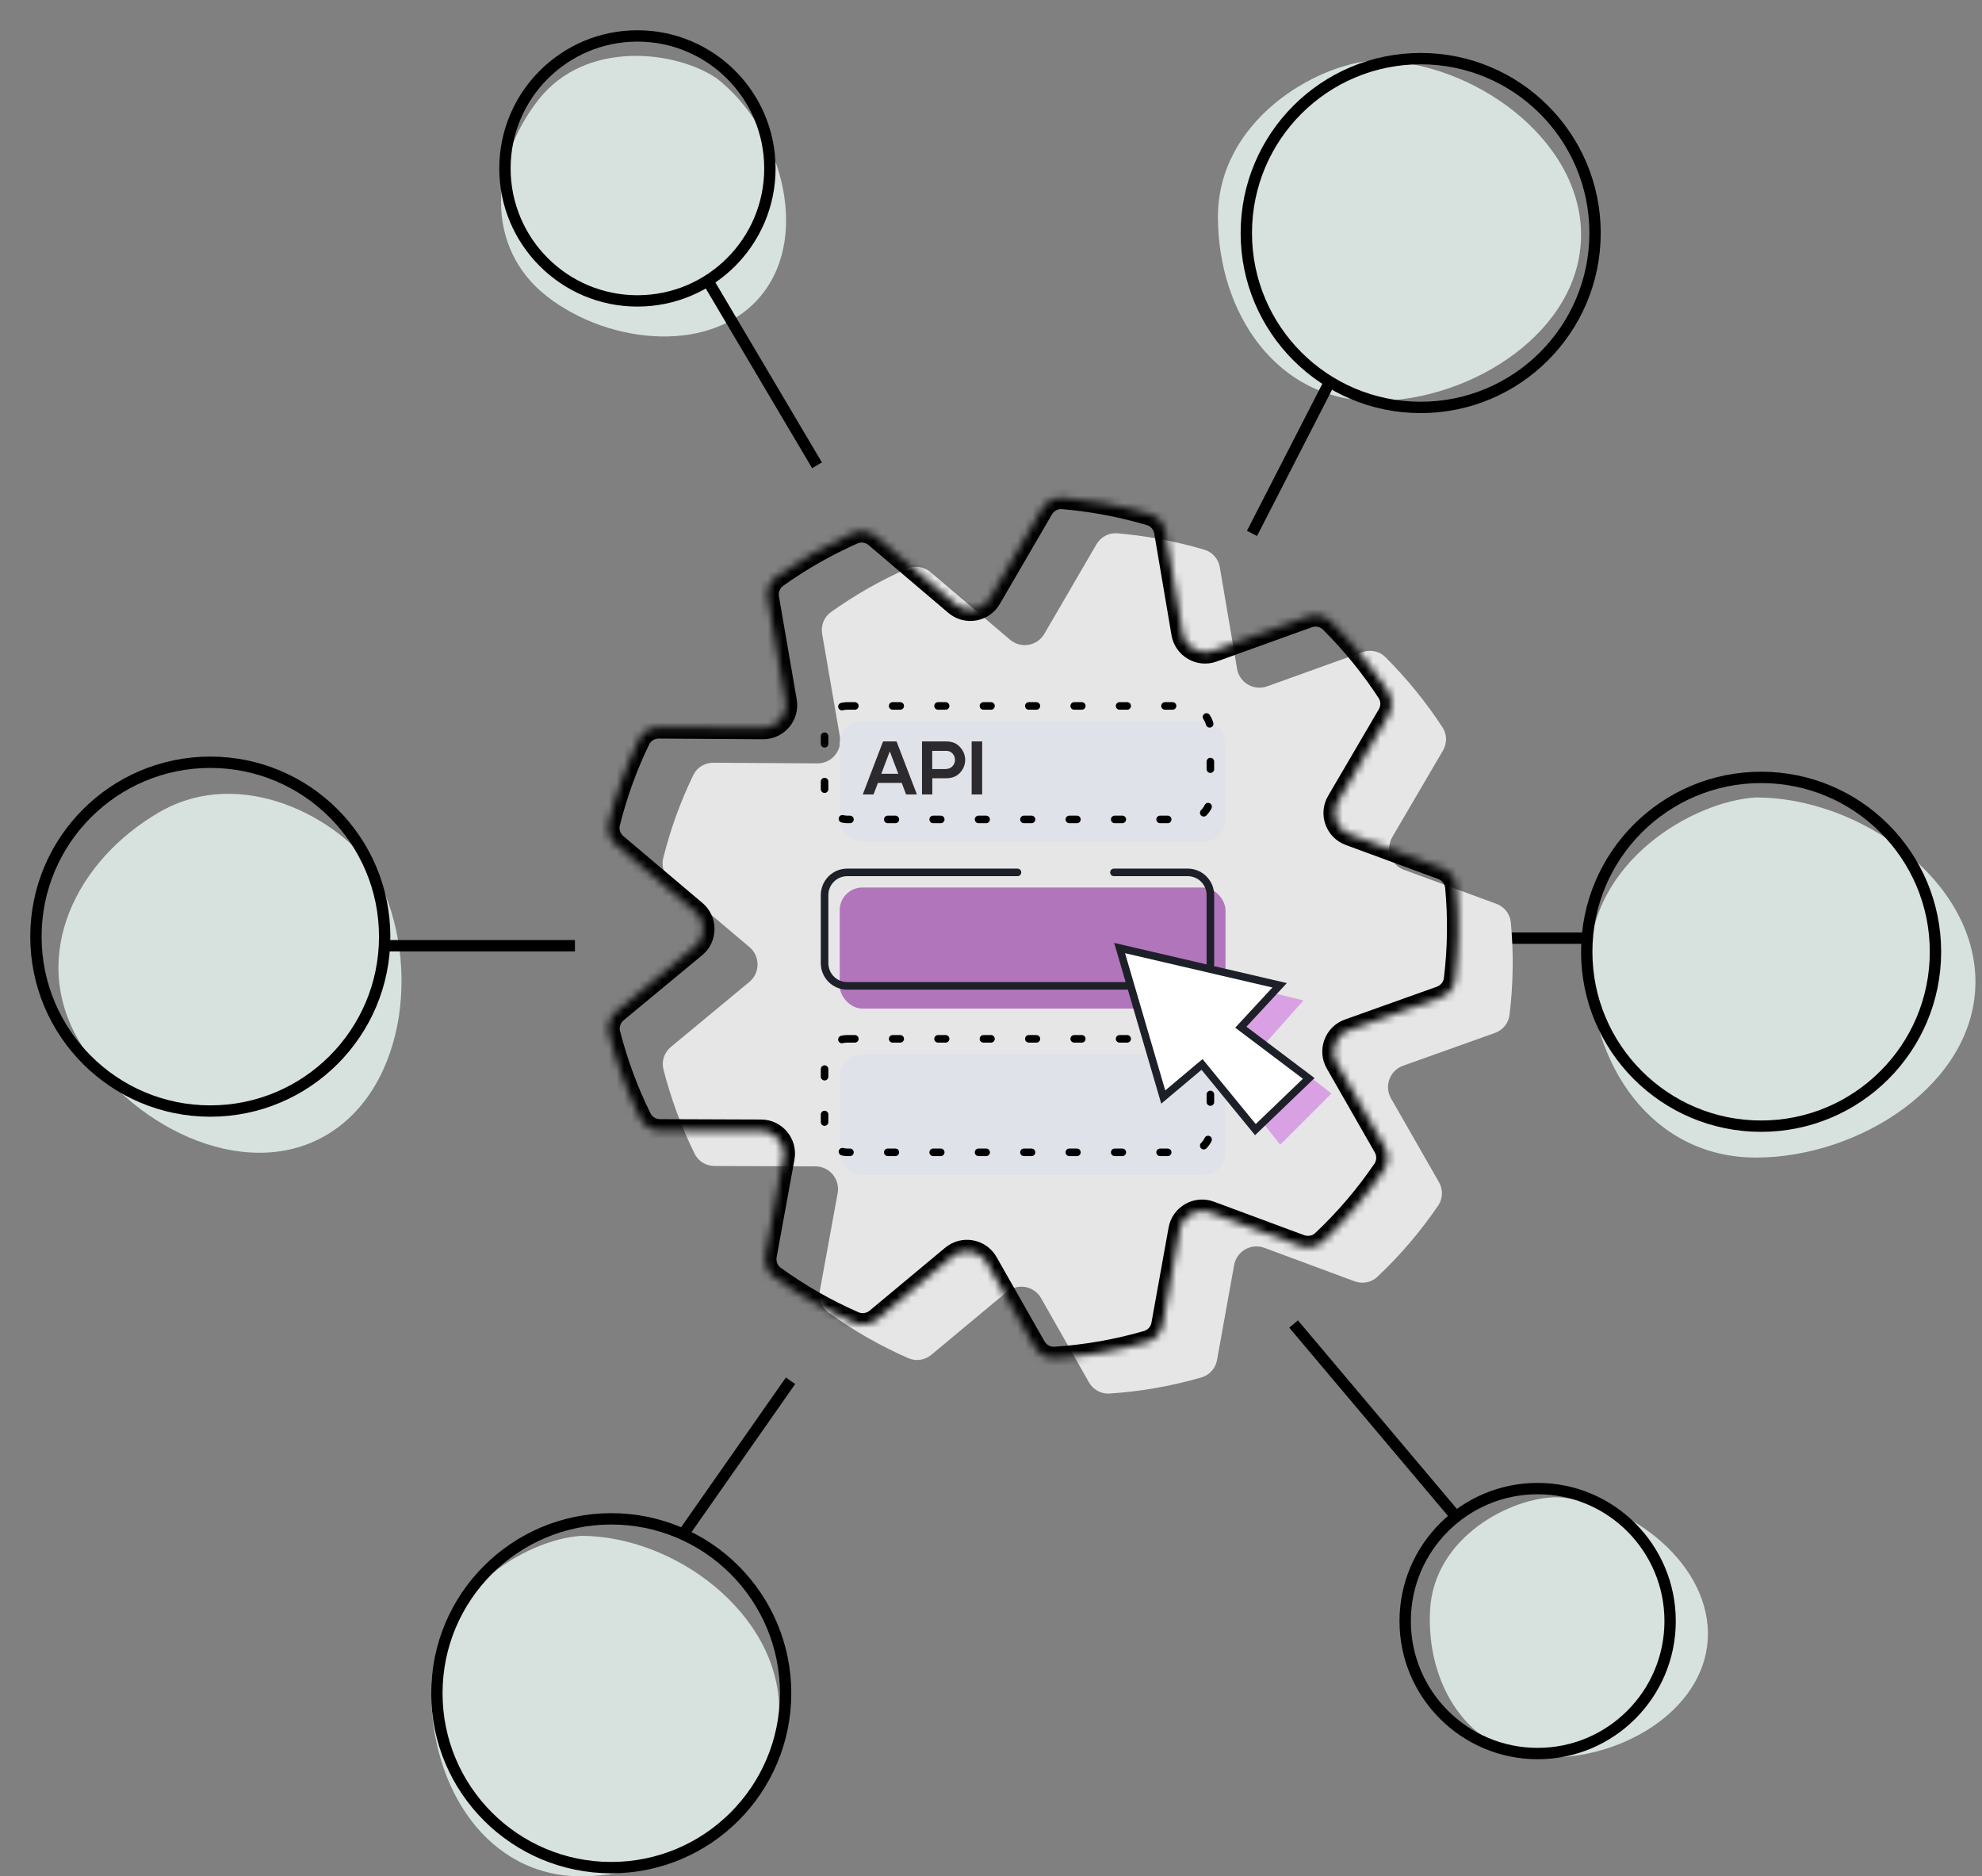<svg width="262" height="248" viewBox="0 0 262 248" fill="none" xmlns="http://www.w3.org/2000/svg">
<rect x="0" y="0" width="262" height="248" fill="#808080" stroke="none"/>
<path d="M225.749 216.65C225.206 226.33 213.806 232.802 203.872 232.245C193.937 231.688 188.499 222.456 189.042 212.775C189.584 203.095 199.782 197.904 205.798 197.89C215.732 198.447 226.292 206.97 225.749 216.65Z" fill="#D7E2DE"/>
<circle cx="203.261" cy="214.261" r="17.511" stroke="black" stroke-width="1.5"/>
<path d="M171 175L192.5 200.5" stroke="black" stroke-width="1.5"/>
<path d="M103 226.036C103 238.716 89.25 248 76.835 248C64.42 248 57 236.343 57 223.663C57 210.983 69.342 203.459 76.835 203C89.25 203 103 213.356 103 226.036Z" fill="#D7E2DE"/>
<circle cx="80.8" cy="223.8" r="23.05" stroke="black" stroke-width="1.5"/>
<path d="M104.5 182.5L90.5 202.5" stroke="black" stroke-width="1.5"/>
<path d="M43.044 150.084C32.067 156.432 16.847 148.66 10.362 137.445C3.876 126.23 10.091 113.692 21.067 107.345C32.044 100.997 45.005 108.378 49.316 114.917C55.802 126.131 54.02 143.736 43.044 150.084Z" fill="#D7E2DE"/>
<circle cx="27.8" cy="123.8" r="23.05" stroke="black" stroke-width="1.5"/>
<path d="M76 125H51" stroke="black" stroke-width="1.5"/>
<path d="M100.82 38.804C94.493 46.92 80.635 45.67 72.306 39.177C63.978 32.683 64.817 21.341 71.144 13.226C77.472 5.11 89.506 6.749 94.762 10.374C103.091 16.868 107.148 30.688 100.82 38.804Z" fill="#D7E2DE"/>
<circle cx="84.261" cy="22.261" r="17.511" stroke="black" stroke-width="1.5"/>
<path d="M108 61.5L93.5 37" stroke="black" stroke-width="1.5"/>
<path d="M261.133 129.767C261.133 143.179 245.889 153 232.124 153C218.36 153 210.133 140.67 210.133 127.257C210.133 113.845 223.817 105.886 232.124 105.4C245.889 105.4 261.133 116.354 261.133 129.767Z" fill="#D7E2DE"/>
<circle cx="232.8" cy="125.8" r="23.05" stroke="black" stroke-width="1.5"/>
<path d="M209.5 124H198" stroke="black" stroke-width="1.5"/>
<path d="M209 31.036C209 43.716 194.652 53 181.697 53C168.742 53 161 41.343 161 28.663C161 15.983 173.878 8.459 181.697 8C194.652 8 209 18.356 209 31.036Z" fill="#D7E2DE"/>
<circle cx="187.8" cy="30.8" r="23.05" stroke="black" stroke-width="1.5"/>
<path d="M165.5 70.5L175.5 51" stroke="black" stroke-width="1.5"/>
<path d="M153.132 71.213C155.211 71.59 157.244 72.076 159.225 72.662C160.289 72.978 161.062 73.886 161.248 74.981L163.528 88.398C163.841 90.24 165.743 91.351 167.501 90.718L180.077 86.192C181.135 85.811 182.322 86.049 183.119 86.842C185.965 89.673 188.502 92.794 190.69 96.145C191.294 97.069 191.298 98.254 190.741 99.207L184.047 110.636C183.102 112.249 183.846 114.323 185.599 114.968L197.803 119.46C198.854 119.846 199.608 120.785 199.714 121.9C200.093 125.909 200.049 130.011 199.543 134.152C199.41 135.246 198.652 136.155 197.614 136.526L185.471 140.86C183.712 141.488 182.948 143.555 183.876 145.176L190.215 156.248C190.768 157.214 190.746 158.41 190.121 159.33C187.775 162.779 185.07 165.939 182.068 168.766C181.262 169.524 180.093 169.737 179.056 169.352L167.135 164.929C165.383 164.279 163.47 165.371 163.139 167.21L160.879 179.755C160.683 180.843 159.907 181.74 158.847 182.049C154.913 183.194 150.827 183.922 146.649 184.19C145.539 184.261 144.497 183.671 143.947 182.704L137.617 171.58C136.693 169.956 134.525 169.563 133.09 170.758L123.113 179.068C122.266 179.773 121.099 179.963 120.09 179.523C116.311 177.872 112.77 175.833 109.506 173.465C108.6 172.807 108.175 171.68 108.377 170.578L110.73 157.702C111.066 155.864 109.659 154.169 107.79 154.162L94.445 154.113C93.341 154.109 92.323 153.502 91.834 152.513C90.077 148.959 88.685 145.211 87.697 141.328C87.42 140.238 87.818 139.095 88.684 138.378L99.054 129.787C100.492 128.595 100.503 126.392 99.077 125.186L88.635 116.358C87.787 115.642 87.398 114.515 87.667 113.438C88.63 109.577 89.974 105.897 91.65 102.433C92.139 101.422 93.177 100.806 94.299 100.813L108.053 100.899C109.921 100.911 111.345 99.23 111.028 97.389L108.679 83.781C108.489 82.68 108.923 81.559 109.833 80.909C112.992 78.654 116.378 76.721 119.939 75.145C120.961 74.694 122.146 74.89 122.997 75.614L133.516 84.553C134.939 85.763 137.111 85.391 138.051 83.776L144.938 71.947C145.503 70.975 146.565 70.395 147.685 70.49C149.493 70.642 151.31 70.882 153.132 71.213Z" fill="#E6E6E6"/>
<mask id="path-20-inside-1_1003_4018" fill="white">
<path d="M145.944 66.52C148.024 66.898 150.057 67.383 152.037 67.97C153.102 68.285 153.875 69.194 154.061 70.288L156.34 83.706C156.653 85.548 158.556 86.659 160.314 86.026L172.89 81.5C173.948 81.119 175.135 81.357 175.932 82.15C178.778 84.981 181.315 88.101 183.503 91.452C184.106 92.377 184.111 93.562 183.553 94.514L176.859 105.944C175.915 107.556 176.658 109.63 178.412 110.276L190.616 114.767C191.666 115.154 192.421 116.093 192.526 117.208C192.905 121.217 192.861 125.319 192.356 129.46C192.222 130.554 191.465 131.463 190.427 131.833L178.284 136.168C176.524 136.796 175.761 138.862 176.689 140.484L183.028 151.556C183.58 152.521 183.559 153.717 182.933 154.637C180.588 158.087 177.882 161.247 174.88 164.073C174.075 164.832 172.906 165.044 171.869 164.659L159.947 160.236C158.196 159.587 156.283 160.678 155.951 162.517L153.691 175.063C153.496 176.15 152.72 177.048 151.659 177.357C147.726 178.502 143.64 179.229 139.462 179.497C138.351 179.569 137.31 178.979 136.759 178.011L130.43 166.888C129.506 165.264 127.338 164.87 125.902 166.066L115.925 174.376C115.079 175.081 113.912 175.271 112.902 174.83C109.124 173.18 105.583 171.141 102.319 168.772C101.413 168.115 100.988 166.987 101.189 165.886L103.543 153.009C103.879 151.171 102.471 149.477 100.603 149.47L87.257 149.421C86.154 149.417 85.135 148.81 84.647 147.821C82.89 144.266 81.498 140.519 80.51 136.635C80.232 135.546 80.631 134.403 81.496 133.686L91.866 125.095C93.305 123.903 93.316 121.7 91.889 120.494L81.447 111.666C80.6 110.95 80.211 109.822 80.479 108.746C81.443 104.884 82.786 101.205 84.463 97.74C84.951 96.73 85.99 96.113 87.112 96.12L100.865 96.207C102.734 96.218 104.158 94.538 103.84 92.697L101.492 79.089C101.302 77.988 101.736 76.866 102.646 76.217C105.804 73.962 109.191 72.028 112.752 70.453C113.773 70.001 114.958 70.198 115.809 70.921L126.328 79.86C127.752 81.07 129.923 80.698 130.864 79.084L137.75 67.254C138.316 66.283 139.377 65.703 140.497 65.797C142.305 65.95 144.123 66.19 145.944 66.52Z"/>
</mask>
<path d="M145.944 66.52L146.212 65.045L146.212 65.045L145.944 66.52ZM137.75 67.254L139.046 68.009L137.75 67.254ZM126.328 79.86L125.357 81.003L126.328 79.86ZM130.864 79.084L129.567 78.329L130.864 79.084ZM115.809 70.921L114.838 72.064L115.809 70.921ZM101.492 79.089L100.014 79.344L101.492 79.089ZM100.865 96.207L100.875 94.707L100.865 96.207ZM103.84 92.697L102.362 92.952L103.84 92.697ZM84.463 97.74L83.112 97.087L84.463 97.74ZM87.112 96.12L87.121 94.62L87.112 96.12ZM81.447 111.666L80.479 112.811L81.447 111.666ZM91.866 125.095L90.909 123.94L91.866 125.095ZM91.889 120.494L90.921 121.639L91.889 120.494ZM80.51 136.635L79.056 137.005L80.51 136.635ZM81.496 133.686L80.539 132.531L81.496 133.686ZM87.257 149.421L87.252 150.921L87.257 149.421ZM84.647 147.821L85.991 147.156L84.647 147.821ZM100.603 149.47L100.597 150.97L100.603 149.47ZM102.319 168.772L103.2 167.558L102.319 168.772ZM115.925 174.376L114.965 173.223L115.925 174.376ZM112.902 174.83L113.503 173.456L112.902 174.83ZM130.43 166.888L129.126 167.629L130.43 166.888ZM125.902 166.066L124.942 164.914L125.902 166.066ZM139.462 179.497L139.558 180.994L139.462 179.497ZM136.759 178.011L135.456 178.753L136.759 178.011ZM153.691 175.063L155.168 175.329L153.691 175.063ZM151.659 177.357L151.24 175.917L151.659 177.357ZM159.947 160.236L160.469 158.83L159.947 160.236ZM155.951 162.517L157.428 162.783L155.951 162.517ZM171.869 164.659L171.347 166.066L171.869 164.659ZM183.028 151.556L181.726 152.301L183.028 151.556ZM182.933 154.637L184.174 155.481L182.933 154.637ZM178.284 136.168L177.78 134.755L178.284 136.168ZM176.689 140.484L175.387 141.229L176.689 140.484ZM192.356 129.46L190.867 129.278L192.356 129.46ZM192.526 117.208L194.02 117.066L192.526 117.208ZM176.859 105.944L175.565 105.186L176.859 105.944ZM178.412 110.276L177.894 111.683L178.412 110.276ZM183.503 91.452L182.247 92.272L183.503 91.452ZM183.553 94.514L184.848 95.272L183.553 94.514ZM172.89 81.5L172.382 80.088L172.89 81.5ZM175.932 82.15L174.874 83.213L175.932 82.15ZM156.34 83.706L157.819 83.455L156.34 83.706ZM160.314 86.026L160.822 87.437L160.314 86.026ZM152.037 67.97L151.611 69.408L152.037 67.97ZM154.061 70.288L155.539 70.037L154.061 70.288ZM145.944 66.52L145.676 67.996C147.703 68.364 149.682 68.837 151.611 69.408L152.037 67.97L152.464 66.532C150.431 65.929 148.345 65.431 146.212 65.045L145.944 66.52ZM154.061 70.288L152.582 70.54L154.861 83.957L156.34 83.706L157.819 83.455L155.539 70.037L154.061 70.288ZM160.314 86.026L160.822 87.437L173.398 82.911L172.89 81.5L172.382 80.088L159.806 84.615L160.314 86.026ZM175.932 82.15L174.874 83.213C177.645 85.97 180.116 89.009 182.247 92.272L183.503 91.452L184.759 90.632C182.514 87.194 179.911 83.992 176.99 81.086L175.932 82.15ZM183.553 94.514L182.259 93.756L175.565 105.186L176.859 105.944L178.154 106.702L184.848 95.272L183.553 94.514ZM178.412 110.276L177.894 111.683L190.098 116.175L190.616 114.767L191.134 113.36L178.93 108.868L178.412 110.276ZM192.526 117.208L191.033 117.349C191.402 121.251 191.359 125.245 190.867 129.278L192.356 129.46L193.845 129.641C194.363 125.393 194.409 121.182 194.02 117.066L192.526 117.208ZM190.427 131.833L189.922 130.421L177.78 134.755L178.284 136.168L178.788 137.58L190.931 133.246L190.427 131.833ZM176.689 140.484L175.387 141.229L181.726 152.301L183.028 151.556L184.329 150.81L177.991 139.738L176.689 140.484ZM182.933 154.637L181.693 153.794C179.41 157.152 176.775 160.229 173.852 162.981L174.88 164.073L175.909 165.165C178.989 162.264 181.766 159.021 184.174 155.481L182.933 154.637ZM171.869 164.659L172.39 163.253L160.469 158.83L159.947 160.236L159.426 161.643L171.347 166.066L171.869 164.659ZM155.951 162.517L154.475 162.251L152.215 174.797L153.691 175.063L155.168 175.329L157.428 162.783L155.951 162.517ZM151.659 177.357L151.24 175.917C147.41 177.031 143.433 177.74 139.366 178L139.462 179.497L139.558 180.994C143.847 180.719 148.041 179.972 152.079 178.797L151.659 177.357ZM136.759 178.011L138.063 177.27L131.733 166.146L130.43 166.888L129.126 167.629L135.456 178.753L136.759 178.011ZM125.902 166.066L124.942 164.914L114.965 173.223L115.925 174.376L116.885 175.528L126.862 167.219L125.902 166.066ZM112.902 174.83L113.503 173.456C109.825 171.849 106.378 169.864 103.2 167.558L102.319 168.772L101.438 169.986C104.788 172.418 108.423 174.51 112.302 176.205L112.902 174.83ZM101.189 165.886L102.665 166.156L105.018 153.279L103.543 153.009L102.067 152.739L99.714 165.616L101.189 165.886ZM100.603 149.47L100.608 147.97L87.263 147.921L87.257 149.421L87.252 150.921L100.597 150.97L100.603 149.47ZM84.647 147.821L85.991 147.156C84.281 143.695 82.925 140.046 81.963 136.265L80.51 136.635L79.056 137.005C80.07 140.992 81.499 144.838 83.302 148.485L84.647 147.821ZM81.496 133.686L82.453 134.841L92.823 126.25L91.866 125.095L90.909 123.94L80.539 132.531L81.496 133.686ZM91.889 120.494L92.858 119.348L82.415 110.52L81.447 111.666L80.479 112.811L90.921 121.639L91.889 120.494ZM80.479 108.746L81.935 109.109C82.873 105.348 84.181 101.766 85.813 98.394L84.463 97.74L83.112 97.087C81.391 100.644 80.013 104.421 79.024 108.383L80.479 108.746ZM87.112 96.12L87.102 97.62L100.856 97.707L100.865 96.207L100.875 94.707L87.121 94.62L87.112 96.12ZM103.84 92.697L105.318 92.441L102.97 78.834L101.492 79.089L100.014 79.344L102.362 92.952L103.84 92.697ZM102.646 76.217L103.517 77.438C106.593 75.242 109.891 73.359 113.359 71.825L112.752 70.453L112.145 69.081C108.491 70.698 105.015 72.682 101.774 74.996L102.646 76.217ZM115.809 70.921L114.838 72.064L125.357 81.003L126.328 79.86L127.3 78.717L116.781 69.778L115.809 70.921ZM130.864 79.084L132.16 79.838L139.046 68.009L137.75 67.254L136.454 66.5L129.567 78.329L130.864 79.084ZM140.497 65.797L140.371 67.292C142.132 67.441 143.902 67.674 145.676 67.996L145.944 66.52L146.212 65.045C144.343 64.706 142.479 64.459 140.624 64.302L140.497 65.797ZM137.75 67.254L139.046 68.009C139.334 67.515 139.855 67.248 140.371 67.292L140.497 65.797L140.624 64.302C138.899 64.157 137.297 65.052 136.454 66.5L137.75 67.254ZM126.328 79.86L125.357 81.003C127.492 82.818 130.75 82.26 132.16 79.838L130.864 79.084L129.567 78.329C129.097 79.136 128.011 79.322 127.3 78.717L126.328 79.86ZM112.752 70.453L113.359 71.825C113.829 71.617 114.405 71.696 114.838 72.064L115.809 70.921L116.781 69.778C115.512 68.7 113.717 68.386 112.145 69.081L112.752 70.453ZM101.492 79.089L102.97 78.834C102.873 78.273 103.098 77.737 103.517 77.438L102.646 76.217L101.774 74.996C100.374 75.996 99.73 77.702 100.014 79.344L101.492 79.089ZM100.865 96.207L100.856 97.707C103.658 97.724 105.795 95.203 105.318 92.441L103.84 92.697L102.362 92.952C102.521 93.872 101.809 94.713 100.875 94.707L100.865 96.207ZM84.463 97.74L85.813 98.394C86.038 97.929 86.531 97.617 87.102 97.62L87.112 96.12L87.121 94.62C85.448 94.61 83.865 95.531 83.112 97.087L84.463 97.74ZM81.447 111.666L82.415 110.52C81.984 110.156 81.811 109.605 81.935 109.109L80.479 108.746L79.024 108.383C78.611 110.039 79.215 111.743 80.479 112.811L81.447 111.666ZM91.866 125.095L92.823 126.25C94.981 124.462 94.998 121.157 92.858 119.348L91.889 120.494L90.921 121.639C91.634 122.242 91.629 123.344 90.909 123.94L91.866 125.095ZM80.51 136.635L81.963 136.265C81.835 135.764 82.013 135.206 82.453 134.841L81.496 133.686L80.539 132.531C79.249 133.6 78.629 135.328 79.056 137.005L80.51 136.635ZM87.257 149.421L87.263 147.921C86.701 147.919 86.217 147.612 85.991 147.156L84.647 147.821L83.302 148.485C84.054 150.008 85.606 150.915 87.252 150.921L87.257 149.421ZM103.543 153.009L105.018 153.279C105.522 150.522 103.411 147.98 100.608 147.97L100.603 149.47L100.597 150.97C101.531 150.973 102.235 151.821 102.067 152.739L103.543 153.009ZM102.319 168.772L103.2 167.558C102.783 167.256 102.562 166.716 102.665 166.156L101.189 165.886L99.714 165.616C99.413 167.258 100.043 168.974 101.438 169.986L102.319 168.772ZM115.925 174.376L114.965 173.223C114.535 173.582 113.968 173.659 113.503 173.456L112.902 174.83L112.302 176.205C113.856 176.884 115.624 176.579 116.885 175.528L115.925 174.376ZM130.43 166.888L131.733 166.146C130.347 163.71 127.096 163.12 124.942 164.914L125.902 166.066L126.862 167.219C127.58 166.621 128.664 166.817 129.126 167.629L130.43 166.888ZM139.462 179.497L139.366 178C138.855 178.033 138.343 177.762 138.063 177.27L136.759 178.011L135.456 178.753C136.276 180.195 137.848 181.104 139.558 180.994L139.462 179.497ZM153.691 175.063L152.215 174.797C152.115 175.351 151.729 175.774 151.24 175.917L151.659 177.357L152.079 178.797C153.711 178.322 154.876 176.95 155.168 175.329L153.691 175.063ZM159.947 160.236L160.469 158.83C157.842 157.855 154.972 159.493 154.475 162.251L155.951 162.517L157.428 162.783C157.593 161.864 158.55 161.318 159.426 161.643L159.947 160.236ZM174.88 164.073L173.852 162.981C173.481 163.331 172.918 163.449 172.39 163.253L171.869 164.659L171.347 166.066C172.893 166.639 174.669 166.333 175.909 165.165L174.88 164.073ZM183.028 151.556L181.726 152.301C182.007 152.792 181.981 153.37 181.693 153.794L182.933 154.637L184.174 155.481C185.137 154.064 185.154 152.25 184.329 150.81L183.028 151.556ZM178.284 136.168L177.78 134.755C175.14 135.697 173.995 138.797 175.387 141.229L176.689 140.484L177.991 139.738C177.527 138.928 177.908 137.895 178.788 137.58L178.284 136.168ZM192.356 129.46L190.867 129.278C190.805 129.782 190.451 130.232 189.922 130.421L190.427 131.833L190.931 133.246C192.479 132.694 193.639 131.325 193.845 129.641L192.356 129.46ZM190.616 114.767L190.098 116.175C190.633 116.372 190.984 116.836 191.033 117.349L192.526 117.208L194.02 117.066C193.857 115.35 192.7 113.936 191.134 113.36L190.616 114.767ZM176.859 105.944L175.565 105.186C174.148 107.604 175.263 110.715 177.894 111.683L178.412 110.276L178.93 108.868C178.053 108.545 177.681 107.508 178.154 106.702L176.859 105.944ZM183.503 91.452L182.247 92.272C182.525 92.698 182.543 93.272 182.259 93.756L183.553 94.514L184.848 95.272C185.679 93.852 185.687 92.055 184.759 90.632L183.503 91.452ZM172.89 81.5L173.398 82.911C173.937 82.717 174.507 82.848 174.874 83.213L175.932 82.15L176.99 81.086C175.762 79.866 173.959 79.521 172.382 80.088L172.89 81.5ZM156.34 83.706L154.861 83.957C155.331 86.72 158.185 88.387 160.822 87.437L160.314 86.026L159.806 84.615C158.927 84.931 157.976 84.376 157.819 83.455L156.34 83.706ZM152.037 67.97L151.611 69.408C152.101 69.553 152.487 69.982 152.582 70.54L154.061 70.288L155.539 70.037C155.262 68.406 154.102 67.017 152.464 66.532L152.037 67.97Z" fill="black" mask="url(#path-20-inside-1_1003_4018)"/>
<rect x="111" y="117.306" width="51" height="16" rx="3" fill="#B175BB"/>
<path d="M157.538 146.998L152 127.306L172.308 132.229L167.385 137.767L176 144.536L169.231 151.306L162.462 142.69L157.538 146.998Z" fill="#D9A1E3"/>
<rect x="111" y="139.306" width="51" height="16" rx="3" fill="#E0E2E9"/>
<rect x="111" y="95.306" width="51" height="16" rx="3" fill="#E0E2E9"/>
<rect x="109" y="137.306" width="51" height="15" rx="3" stroke="black" stroke-linecap="round" stroke-dasharray="1 5"/>
<path d="M134.5 115.306H112C110.343 115.306 109 116.649 109 118.306V127.306C109 128.963 110.343 130.306 112 130.306H157C158.657 130.306 160 128.963 160 127.306V122.806V118.306C160 116.649 158.657 115.306 157 115.306H147.25" stroke="#1D2028" stroke-linecap="round"/>
<path d="M153.769 144.998L148 125.306L169.154 130.229L164.026 135.767L173 142.536L165.949 149.306L158.897 140.69L153.769 144.998Z" fill="white" stroke="#1D2028"/>
<rect x="109" y="93.306" width="51" height="15" rx="3" stroke="black" stroke-linecap="round" stroke-dasharray="1 5"/>
<path d="M119.774 105L119.202 103.481H116.053L115.472 105H114.051L116.732 97.998H118.514L121.204 105H119.774ZM116.502 102.271H118.743L117.62 99.311L116.502 102.271ZM125.159 97.998L125.15 98.003C125.877 98.003 126.463 98.252 126.912 98.75C127.362 99.248 127.586 99.81 127.586 100.435C127.586 101.074 127.362 101.641 126.912 102.129C126.463 102.617 125.858 102.861 125.101 102.861H123.241V105H121.878V97.998H125.159ZM125.047 101.646L125.037 101.636C125.394 101.636 125.682 101.514 125.907 101.274C126.131 101.035 126.243 100.757 126.243 100.439C126.243 100.122 126.136 99.844 125.921 99.605C125.706 99.365 125.438 99.243 125.111 99.243H123.231V101.646H125.047ZM128.441 105V97.998H129.832V105H128.441Z" fill="#2D2A2D"/>
</svg>
